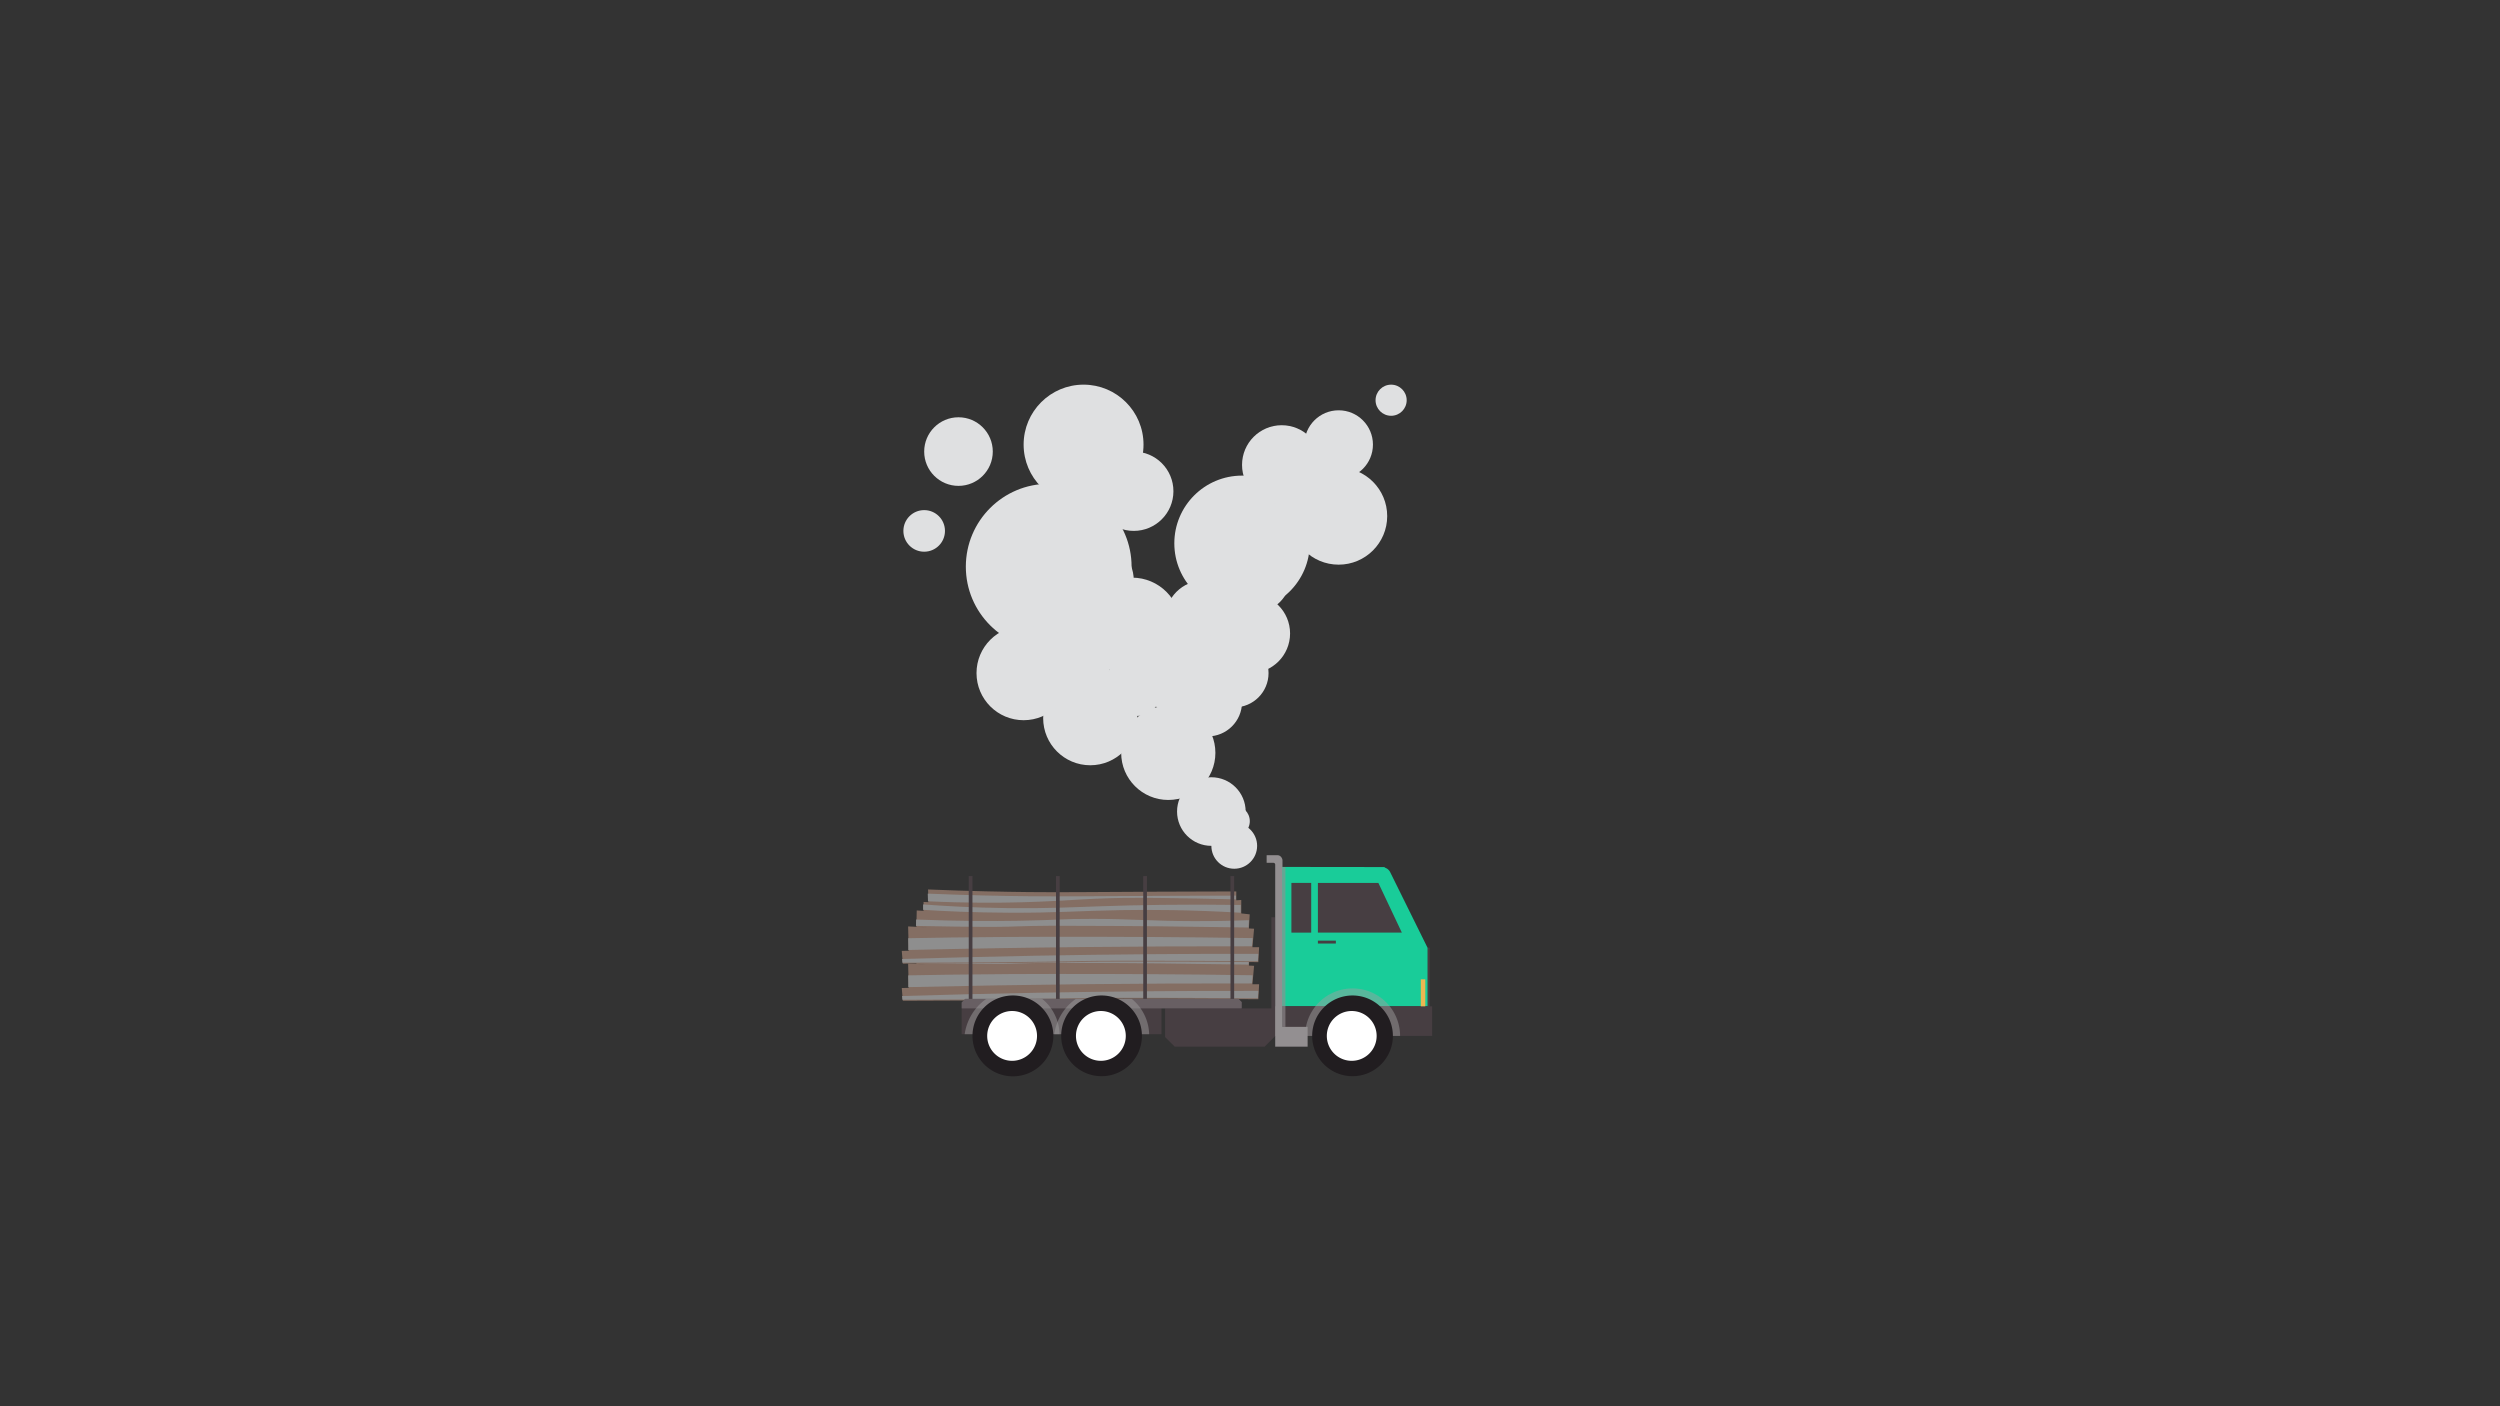 <svg xmlns="http://www.w3.org/2000/svg" xmlns:xlink="http://www.w3.org/1999/xlink" viewBox="0 0 1920 1080"><rect x="0" y="0" width="1920" height="1080" fill="#333333" stroke="none"/><defs><style>.cls-1{fill:none;}.cls-2{isolation:isolate;}.cls-3{fill:#dfe0e1;}.cls-4{clip-path:url(#clip-path);}.cls-5{clip-path:url(#clip-path-3);}.cls-6{fill:#846e63;}.cls-24,.cls-28,.cls-35,.cls-38,.cls-7{mix-blend-mode:multiply;}.cls-8{clip-path:url(#clip-path-4);}.cls-9{clip-path:url(#clip-path-5);}.cls-10{fill:#8e8e8e;}.cls-11{clip-path:url(#clip-path-6);}.cls-12{clip-path:url(#clip-path-8);}.cls-13{clip-path:url(#clip-path-10);}.cls-14{clip-path:url(#clip-path-12);}.cls-15{clip-path:url(#clip-path-14);}.cls-16{clip-path:url(#clip-path-15);}.cls-17{clip-path:url(#clip-path-17);}.cls-18{clip-path:url(#clip-path-18);}.cls-19{clip-path:url(#clip-path-19);}.cls-20{clip-path:url(#clip-path-21);}.cls-21{clip-path:url(#clip-path-23);}.cls-22{fill:#19cc99;}.cls-23{fill:#473e42;}.cls-24{opacity:0.41;}.cls-25{clip-path:url(#clip-path-26);}.cls-26{fill:#998f94;}.cls-27{fill:#ecb752;}.cls-28{opacity:0.47;}.cls-29{clip-path:url(#clip-path-27);}.cls-30{fill:#a09fa0;}.cls-31{clip-path:url(#clip-path-28);}.cls-32{clip-path:url(#clip-path-29);}.cls-33{fill:#211d20;}.cls-34{fill:#fff;}.cls-35{opacity:0.38;}.cls-36{clip-path:url(#clip-path-30);}.cls-37{fill:#938f91;}.cls-38{opacity:0.61;}.cls-39{clip-path:url(#clip-path-31);}</style><clipPath id="clip-path"><rect class="cls-1" x="692.59" y="656.81" width="407.32" height="169.82"/></clipPath><clipPath id="clip-path-3"><rect class="cls-1" x="692.59" y="711.59" width="274.45" height="56.99"/></clipPath><clipPath id="clip-path-4"><rect class="cls-1" x="692.8" y="761.03" width="273.57" height="6.82"/></clipPath><clipPath id="clip-path-5"><rect class="cls-1" x="692.8" y="761.03" width="273.57" height="6.82"/></clipPath><clipPath id="clip-path-6"><rect class="cls-1" x="697.46" y="747.96" width="264.51" height="10.13"/></clipPath><clipPath id="clip-path-8"><rect class="cls-1" x="703.48" y="734.19" width="255.71" height="6.62"/></clipPath><clipPath id="clip-path-10"><rect class="cls-1" x="708.94" y="723.09" width="243.99" height="6.39"/></clipPath><clipPath id="clip-path-12"><rect class="cls-1" x="712.52" y="714.8" width="236.6" height="6.97"/></clipPath><clipPath id="clip-path-14"><rect class="cls-1" x="692.59" y="683.09" width="274.45" height="56.99"/></clipPath><clipPath id="clip-path-15"><rect class="cls-1" x="692.8" y="732.54" width="273.57" height="6.82"/></clipPath><clipPath id="clip-path-17"><rect class="cls-1" x="697.46" y="719.46" width="264.51" height="10.13"/></clipPath><clipPath id="clip-path-18"><rect class="cls-1" x="697.46" y="719.46" width="264.51" height="10.13"/></clipPath><clipPath id="clip-path-19"><rect class="cls-1" x="703.48" y="705.69" width="255.71" height="6.62"/></clipPath><clipPath id="clip-path-21"><rect class="cls-1" x="708.94" y="694.6" width="243.99" height="6.39"/></clipPath><clipPath id="clip-path-23"><rect class="cls-1" x="712.52" y="686.3" width="236.6" height="6.97"/></clipPath><clipPath id="clip-path-26"><rect class="cls-1" x="738.55" y="767.13" width="215.09" height="7.31"/></clipPath><clipPath id="clip-path-27"><rect class="cls-1" x="1002.32" y="759.11" width="72.94" height="36.47"/></clipPath><clipPath id="clip-path-28"><rect class="cls-1" x="809.62" y="767.12" width="72.94" height="27.14"/></clipPath><clipPath id="clip-path-29"><rect class="cls-1" x="740.83" y="767.12" width="72.94" height="27.14"/></clipPath><clipPath id="clip-path-30"><rect class="cls-1" x="979.28" y="772.87" width="4.31" height="22.71"/></clipPath><clipPath id="clip-path-31"><rect class="cls-1" x="984.95" y="665.9" width="2.25" height="122.72"/></clipPath></defs><title>Life01_foreigntruck</title><g class="cls-2"><g id="Layer_1" data-name="Layer 1"><rect class="cls-1" x="-0.41" y="-0.19" width="1920" height="1080"/><g id="smoke"><circle class="cls-3" cx="832.18" cy="341.45" r="46.04"/><circle class="cls-3" cx="953.89" cy="417.28" r="52.01"/><circle class="cls-3" cx="869.47" cy="480.92" r="37.29"/><circle class="cls-3" cx="924.69" cy="475.65" r="29.91"/><circle class="cls-3" cx="927.54" cy="539.22" r="26.34"/><circle class="cls-3" cx="870.73" cy="377.27" r="30.46"/><circle class="cls-3" cx="930.32" cy="623.27" r="26.34"/><circle class="cls-3" cx="897.24" cy="578.19" r="36.18"/><circle class="cls-3" cx="903.98" cy="516.94" r="30.46"/><circle class="cls-3" cx="947.9" cy="649.62" r="17.57"/><circle class="cls-3" cx="947.9" cy="630.65" r="11.95"/><circle class="cls-3" cx="947.9" cy="516.94" r="26.34"/><circle class="cls-3" cx="960.32" cy="486.48" r="30.46"/><circle class="cls-3" cx="840.27" cy="445.73" r="30.46"/><circle class="cls-3" cx="837.33" cy="551.54" r="36.18"/><circle class="cls-3" cx="861.06" cy="522.13" r="11.95"/><circle class="cls-3" cx="827.49" cy="505.56" r="26.34"/><circle class="cls-3" cx="964.46" cy="443.63" r="26.34"/><circle class="cls-3" cx="805.41" cy="435.21" r="63.65"/><circle class="cls-3" cx="786.14" cy="516.94" r="36.18"/><circle class="cls-3" cx="1028.08" cy="396.37" r="37.29"/><circle class="cls-3" cx="873.51" cy="532.25" r="17.57"/><circle class="cls-3" cx="984.35" cy="357.03" r="30.46"/><circle class="cls-3" cx="1068.38" cy="307.37" r="11.95"/><circle class="cls-3" cx="1028.08" cy="341.45" r="26.34"/><circle class="cls-3" cx="736.12" cy="346.81" r="26.34"/><circle class="cls-3" cx="709.77" cy="407.74" r="15.97"/></g><g id="TruckWood_colorchange"><g class="cls-4"><g class="cls-4"><g class="cls-5"><path class="cls-6" d="M967,755.94q-89.64-.21-179.26,1.07-47.6.68-95.18,1.77l.8,9.8s83.74-.1,134.84-1.25c30.32-.68,138.18.07,138.18.07q.32-5.73.62-11.46"/><path class="cls-6" d="M963.15,741.75q-77.94-4.43-155.68-2.23c-1.67.05-13.71.63-30,1.1-13.2.37-28.17.78-45.47.57-8-.1-19.94-.37-34.56-1.2q.22,9.91.47,19.85s82.76-.27,136.14-1.42c31.66-.68,127.47,1.42,127.47,1.42q.81-9,1.61-18.09"/><path class="cls-6" d="M959.83,730.74a657,657,0,0,0-108.91-3.6c-22.58,1.17-35.95,4.28-63,3.74-21.5-.43-75-2.5-83.87-3.17l-.27,13c16.75,1,42.07,2.28,73,2.49,34.42.22,51.73-1,83.15-1.41,23.59-.31,57.5-.18,99.1,2l.75-13"/><path class="cls-6" d="M953.29,719.69c-9,.82-61.07,1.77-107.08,2.91-17.75.44-66.45.37-73.73.22-20.59-.42-54.7-1-63.19-1.62v9c16,1,40.27,2.23,69.9,2.43,32.59.22,51.38-4,81.77-4.39,22.54-.32,52.7,2.74,92.33,4.61Z"/><path class="cls-6" d="M949.47,713.12c-13.71,0-34.75.07-60.48.19-55.56.27-71.63.57-98.78.29-18.37-.18-45-.66-77.46-2l.36,12c14.67,1.08,38.36,2.45,67.71,2.43,36.06,0,52.36-2.15,86.46-2.54,18.82-.22,47.12,0,82.19,2.76Z"/><g class="cls-7"><g class="cls-8"><g class="cls-9"><path class="cls-10" d="M966.37,761q-85-.12-169.94,1.43-51.82.94-103.63,2.52l.24,2.86s83.74-.09,134.84-1.24c30.32-.68,138.19.07,138.19.07l.3-5.64"/></g></g></g><g class="cls-7"><g class="cls-11"><g class="cls-11"><path class="cls-10" d="M962,749c-51.84-.83-103-1.05-154.84-1-15,0-26.75.07-30.87.09-33.94.19-61.3.65-78.8,1,0,1.8.07,3.62.08,5.45q0,1.8,0,3.57,67.47-1.55,134.95-2.26,64.49-.68,129-.58Z"/></g></g></g><g class="cls-7"><g class="cls-12"><g class="cls-12"><path class="cls-10" d="M959.18,735.23c-9.58.33-24.42.73-42.6.69-34-.08-45.65-1.65-77.18-1.73-25.19-.06-26.33.94-56.45,1.44-20.06.33-47.09.35-79.37-.94,0,1.64-.07,3.27-.1,4.91,44.75.89,63.9.84,72.2.53,1.25,0,8.05-.31,17.31-.5,4.16-.08,8.88-.15,14.1-.17,5.92,0,8.55,0,24,.09,12.61.06,18.87.07,26.16.09,12.62,0,39.44.28,101.6,1.17l.32-5.58"/></g></g></g><g class="cls-7"><g class="cls-13"><g class="cls-13"><path class="cls-10" d="M952.93,723.52c-45.12-.63-81.55.13-107.07,1-23,.76-42.29,1.78-71.41,1.44-27.63-.32-50.32-1.69-65.51-2.85,0,1.39,0,2.77,0,4.15,15.4,1,38.56,2.12,66.8,2.24,35.44.14,52.88-1.45,84.85-2,22.11-.37,53.68-.28,92.29,2l0-6"/></g></g></g><g class="cls-7"><g class="cls-14"><g class="cls-14"><path class="cls-10" d="M949.12,716.32c-13.71,0-34.74.08-60.48.2-55.52.26-71.61.56-98.78.29-18.36-.19-44.92-.66-77.34-2l.18,5.89c30,1.39,54.69,1.2,71.95.74,37.48-1,53.87-3.62,92-3.43,4.16,0,21.22.14,43.25.55,12.32.23,22.46.48,29.22.66Z"/></g></g></g></g><g class="cls-15"><path class="cls-6" d="M967,727.44q-89.64-.21-179.26,1.07-47.6.68-95.18,1.78l.8,9.79s83.74-.09,134.84-1.24c30.32-.69,138.18.07,138.18.07q.32-5.73.62-11.47"/><path class="cls-6" d="M963.15,713.26q-77.94-4.43-155.68-2.23c-1.67,0-13.71.63-30,1.09-13.2.37-28.17.78-45.47.57-8-.09-19.94-.37-34.56-1.2q.22,9.93.47,19.85s82.76-.27,136.14-1.41c31.66-.69,127.47,1.41,127.47,1.41q.81-9,1.61-18.08"/><path class="cls-6" d="M959.83,702.24a658.1,658.1,0,0,0-108.91-3.6c-22.58,1.17-35.95,4.29-63,3.75-21.5-.44-75-2.5-83.87-3.17l-.27,13c16.75,1,42.07,2.28,73,2.48,34.42.23,51.73-1,83.15-1.41,23.59-.3,57.5-.18,99.1,2l.75-13"/><path class="cls-6" d="M953.29,691.19c-9,.82-61.07,1.78-107.08,2.92-17.75.44-66.45.36-73.73.21-20.59-.42-54.7-1-63.19-1.62v9c16,1,40.27,2.23,69.9,2.42,32.59.22,51.38-4,81.77-4.39,22.54-.32,52.7,2.75,92.33,4.61Z"/><path class="cls-6" d="M949.47,684.62c-13.71,0-34.75.08-60.48.2-55.56.26-71.63.56-98.78.29-18.37-.19-45-.66-77.46-2l.36,12c14.67,1.08,38.36,2.46,67.71,2.43,36.06,0,52.36-2.15,86.46-2.54,18.82-.21,47.12,0,82.19,2.76Z"/><g class="cls-7"><g class="cls-16"><g class="cls-16"><path class="cls-10" d="M966.37,732.55q-85-.13-169.94,1.42-51.82,1-103.63,2.52l.24,2.87s83.74-.1,134.84-1.25c30.32-.68,138.19.07,138.19.07l.3-5.63"/></g></g></g><g class="cls-7"><g class="cls-17"><g class="cls-18"><path class="cls-10" d="M962,720.46c-51.84-.84-103-1.05-154.84-1-15,0-26.75.07-30.87.1-33.94.19-61.3.65-78.8,1,0,1.81.07,3.62.08,5.45,0,1.2,0,2.39,0,3.58Q765,728,832.52,727.33q64.49-.68,129-.58Z"/></g></g></g><g class="cls-7"><g class="cls-19"><g class="cls-19"><path class="cls-10" d="M959.18,706.73c-9.58.34-24.42.74-42.6.69-34-.08-45.65-1.65-77.18-1.73-25.19-.06-26.33.94-56.45,1.44-20.06.34-47.09.35-79.37-.93,0,1.63-.07,3.27-.1,4.9,44.75.9,63.9.85,72.2.54,1.25,0,8.05-.32,17.31-.5,4.16-.09,8.88-.15,14.1-.17,5.92,0,8.55,0,24,.09,12.61.06,18.87.06,26.16.09,12.62,0,39.44.28,101.6,1.17l.32-5.59"/></g></g></g><g class="cls-7"><g class="cls-20"><g class="cls-20"><path class="cls-10" d="M952.93,695c-45.12-.63-81.55.12-107.07,1-23,.77-42.29,1.78-71.41,1.45-27.63-.32-50.32-1.7-65.51-2.85,0,1.38,0,2.77,0,4.15,15.4,1,38.56,2.12,66.8,2.23,35.44.14,52.88-1.44,84.85-2,22.11-.37,53.68-.29,92.29,2l0-6"/></g></g></g><g class="cls-7"><g class="cls-21"><g class="cls-21"><path class="cls-10" d="M949.12,687.83c-13.71,0-34.74.07-60.48.2-55.52.26-71.61.56-98.78.28-18.36-.18-44.92-.66-77.34-2l.18,5.89c30,1.4,54.69,1.21,71.95.75,37.48-1,53.87-3.63,92-3.43,4.16,0,21.22.14,43.25.54,12.32.23,22.46.48,29.22.66Z"/></g></g></g></g><g class="cls-4"><path class="cls-22" d="M1063.42,665.9v.4a6.81,6.81,0,0,1,4.19,3.43l12.92,26.14L1095.92,727a4.94,4.94,0,0,1,.32.8h.26v45H981.08v-107Z"/><path class="cls-23" d="M741.29,767.13H744V672.84h2.84v94.29H811V672.84h2.84v94.29H878V672.84h2.84v94.29H945V672.84h2.83v94.29h3.34l2.45,2.45v4.86H892v19.8H738.55V769.88Z"/><path class="cls-23" d="M976.44,774.44v-70h2.84v68.43H1096.5v-45H1098v45h1.89v22.71H979.28v.24l-8,8H902.16l-7.39-7.4v-22Z"/><path class="cls-23" d="M1076.63,716.26h-64.49V678.07h46.44l18.05,38.19"/><rect class="cls-23" x="991.8" y="678.07" width="15.21" height="38.19"/><rect class="cls-23" x="1012.14" y="722.41" width="13.8" height="2.23"/><g class="cls-24"><g class="cls-25"><path class="cls-26" d="M741.29,767.13h209.9l2.45,2.45v4.57a.3.3,0,0,1-.3.29H738.84a.29.29,0,0,1-.29-.29v-4.27Z"/></g></g><rect class="cls-27" x="1091.18" y="752.12" width="3.45" height="20.76"/><g class="cls-28"><g class="cls-29"><path class="cls-30" d="M1002.32,795.58h72.94a36.47,36.47,0,0,0-72.94,0"/></g></g><g class="cls-28"><g class="cls-31"><path class="cls-30" d="M809.62,794.26h72.94a36.3,36.3,0,0,0-13.34-27.09l-43,0a40,40,0,0,0-16.56,27.14"/></g></g><g class="cls-28"><g class="cls-32"><path class="cls-30" d="M740.83,794.26h72.94a36.3,36.3,0,0,0-13.34-27.09l-43,0a40,40,0,0,0-16.56,27.14"/></g></g><path class="cls-33" d="M1007.74,795.58a31,31,0,1,0,31-31.05,31,31,0,0,0-31,31.05"/><path class="cls-34" d="M1019,795.58a19.13,19.13,0,1,0,19.13-19.13A19.13,19.13,0,0,0,1019,795.58"/><path class="cls-33" d="M815,795.58a31,31,0,1,0,31.05-31.05A31,31,0,0,0,815,795.58"/><path class="cls-34" d="M826.34,795.58a19.13,19.13,0,1,0,19.13-19.13,19.13,19.13,0,0,0-19.13,19.13"/><path class="cls-33" d="M746.87,795.58a31.05,31.05,0,1,0,31-31.05,31,31,0,0,0-31,31.05"/><path class="cls-34" d="M758.17,795.58a19.13,19.13,0,1,0,19.13-19.13,19.13,19.13,0,0,0-19.13,19.13"/><g class="cls-35"><g class="cls-36"><rect class="cls-26" x="979.28" y="772.87" width="4.31" height="22.71"/></g></g><path class="cls-37" d="M972.78,656.81h8.44c2.06,0,3.73,2.14,3.73,4.07h0V788.61h19.3v15.22H979.36V664.06a1.29,1.29,0,0,0-.38-1,1.52,1.52,0,0,0-1.08-.42h-5.12Z"/><g class="cls-38"><g class="cls-39"><rect class="cls-37" x="984.95" y="665.9" width="2.25" height="122.72"/></g></g></g></g></g></g></g></g></svg>